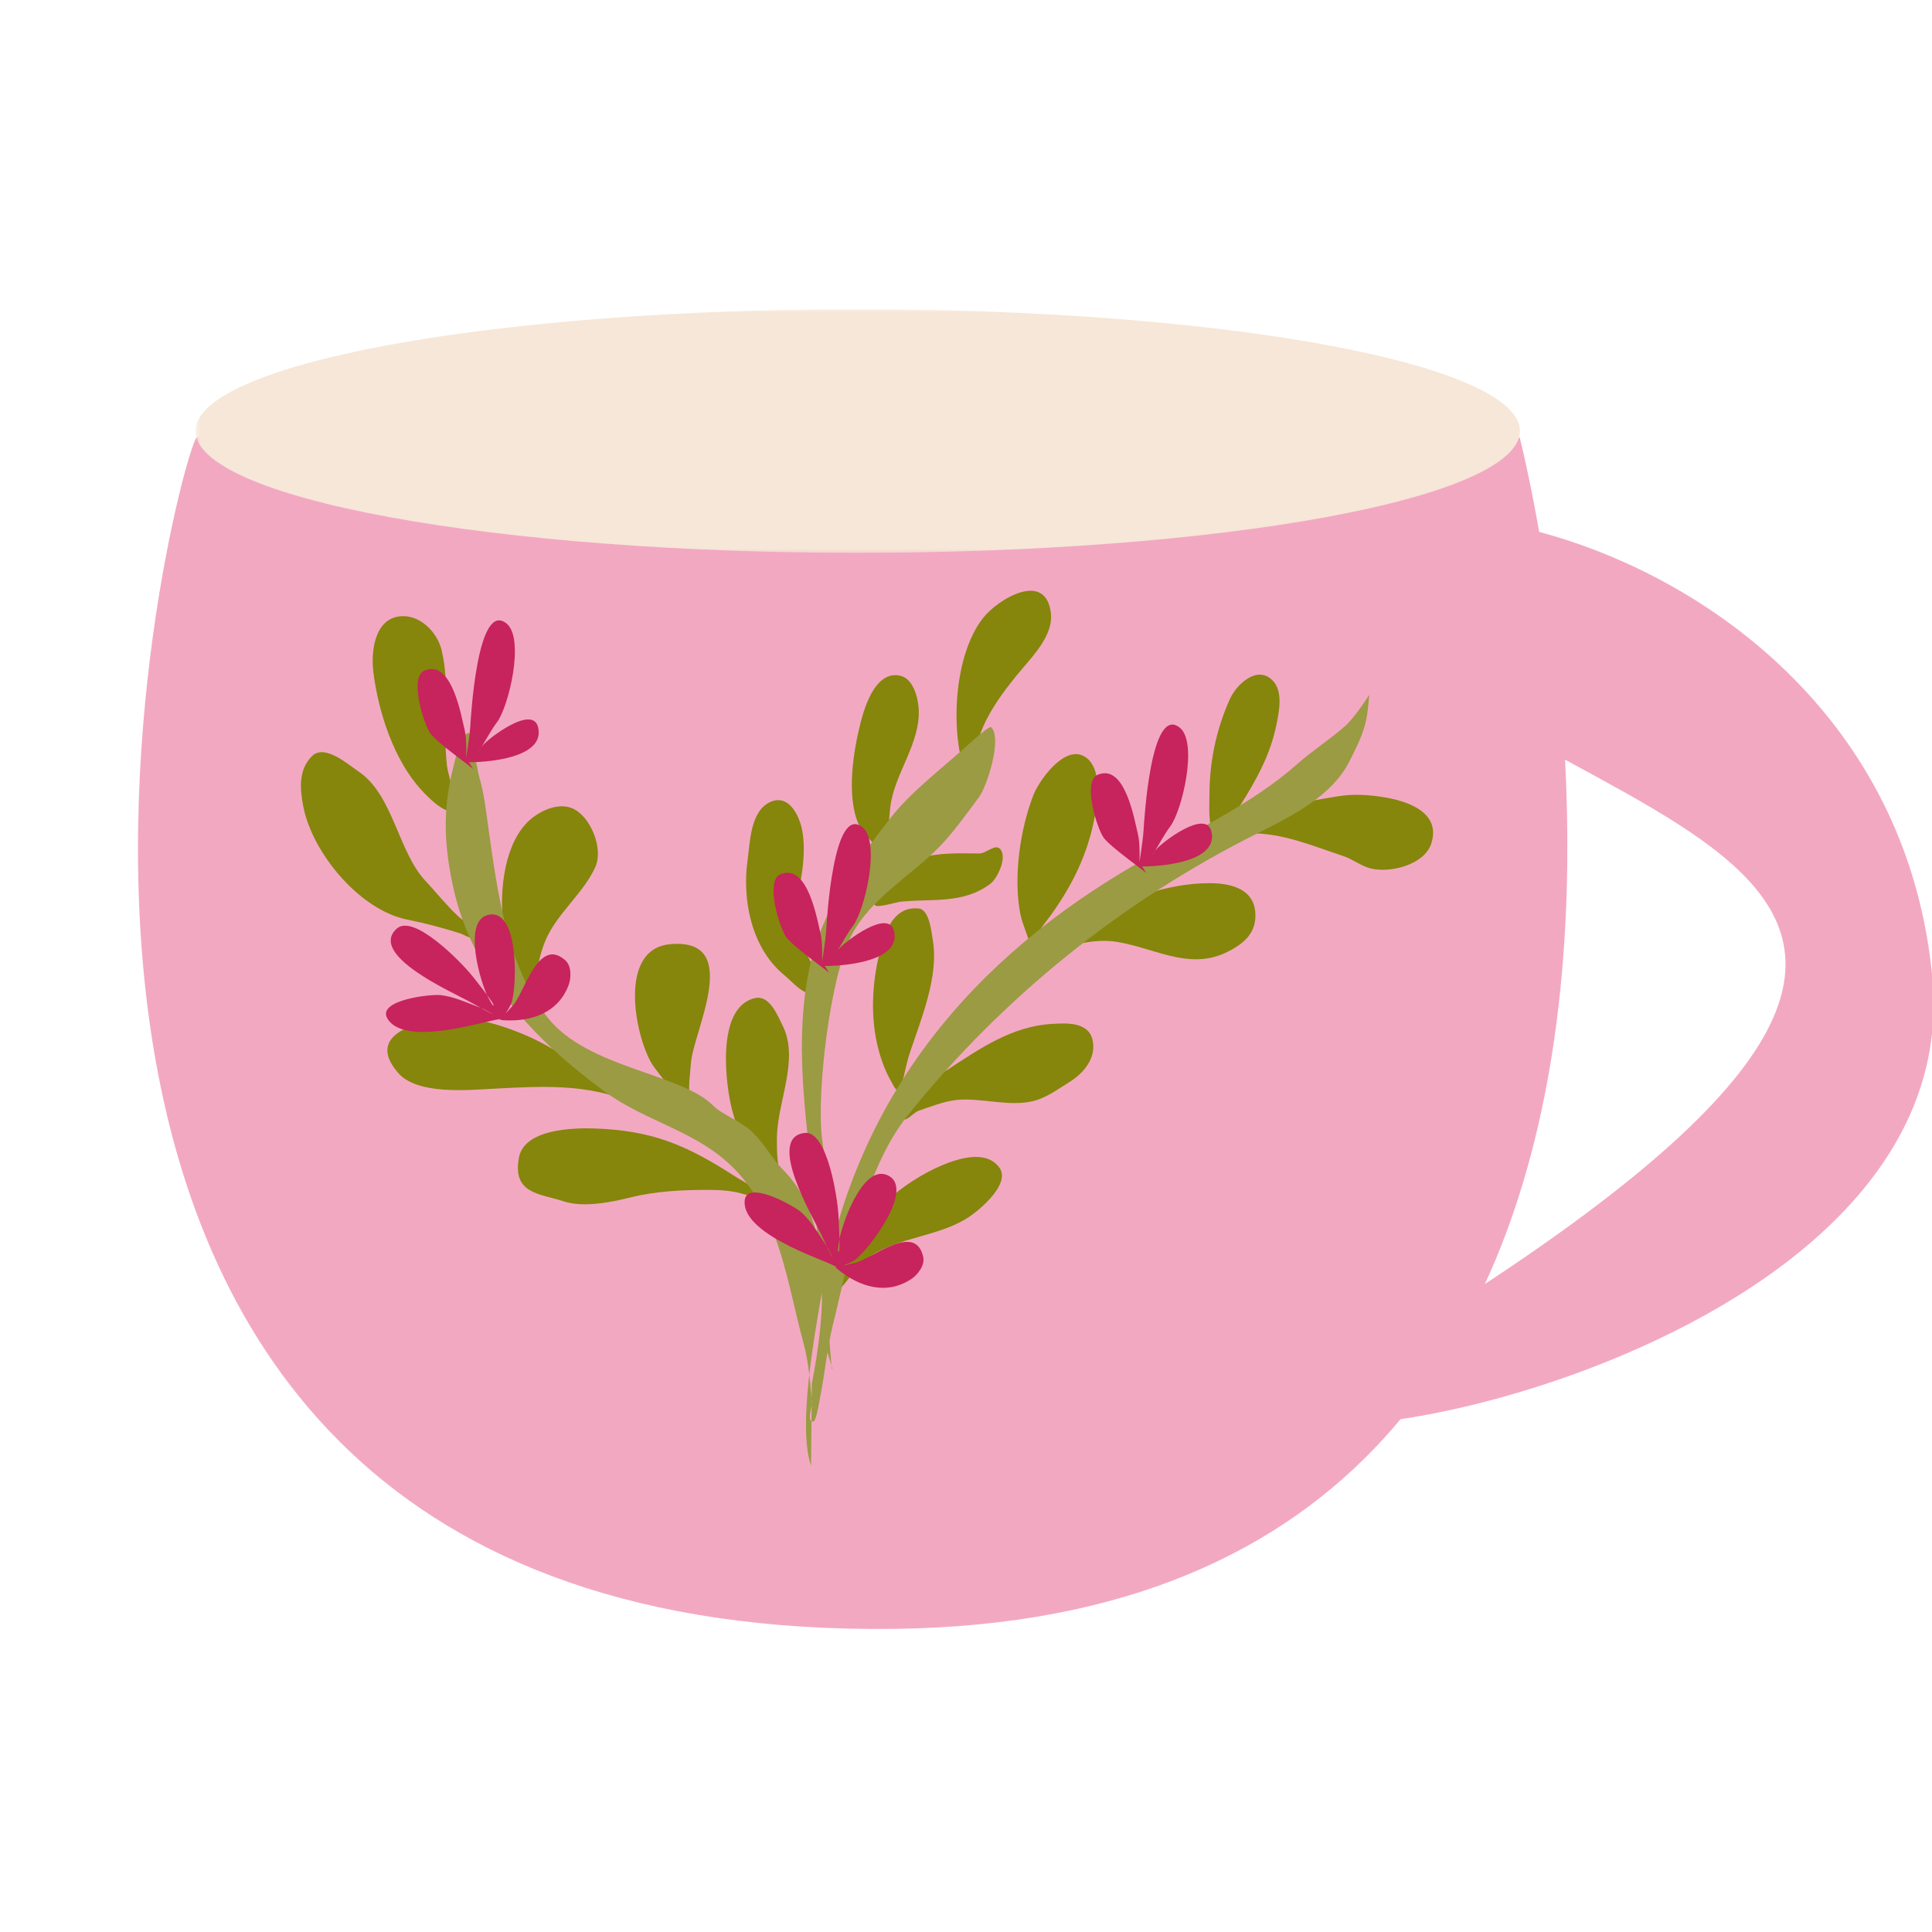 <svg width="294" height="294" viewBox="0 0 294 294" fill="none" xmlns="http://www.w3.org/2000/svg">
<g clip-path="url(#clip0_1_1187)">
<path fill-rule="evenodd" clip-rule="evenodd" d="M29.91 66.578H231.259C231.259 66.578 277.566 246.068 136.165 247.87C-20.122 249.859 26.956 70.016 29.91 66.578Z" fill="#F3A8C2"/>
<path fill-rule="evenodd" clip-rule="evenodd" d="M208.457 94.844C182.191 64.828 286.811 73.391 294.045 148.641C300.003 210.703 171.92 227.87 202.243 210.068C337.686 130.547 238.597 129.281 208.457 94.844Z" fill="#F3A8C2"/>
<mask id="mask0_1_1187" style="mask-type:luminance" maskUnits="userSpaceOnUse" x="29" y="47" width="204" height="38">
<path d="M29.665 47H232.331V84.453H29.665V47Z" fill="white"/>
</mask>
<g mask="url(#mask0_1_1187)">
<path d="M231.29 65.588C231.29 66.193 231.128 66.802 230.805 67.406C230.483 68.01 229.998 68.609 229.352 69.203C228.712 69.802 227.91 70.385 226.951 70.969C225.993 71.552 224.884 72.12 223.618 72.682C222.358 73.245 220.946 73.792 219.389 74.328C217.837 74.865 216.139 75.38 214.305 75.885C212.472 76.391 210.509 76.88 208.415 77.349C206.321 77.818 204.108 78.266 201.774 78.698C199.441 79.125 196.998 79.531 194.446 79.917C191.894 80.302 189.248 80.667 186.503 81C183.759 81.338 180.93 81.651 178.024 81.938C175.113 82.224 172.134 82.484 169.082 82.713C166.035 82.948 162.93 83.151 159.769 83.328C156.613 83.505 153.415 83.651 150.18 83.771C146.941 83.891 143.68 83.979 140.394 84.037C137.113 84.099 133.821 84.125 130.519 84.125C127.217 84.125 123.925 84.099 120.644 84.037C117.358 83.979 114.097 83.891 110.858 83.771C107.623 83.651 104.425 83.505 101.269 83.328C98.108 83.151 95.003 82.948 91.957 82.713C88.904 82.484 85.925 82.224 83.014 81.938C80.108 81.651 77.279 81.338 74.535 81C71.79 80.667 69.144 80.302 66.592 79.917C64.04 79.531 61.597 79.125 59.264 78.698C56.931 78.266 54.717 77.818 52.623 77.349C50.529 76.88 48.566 76.391 46.733 75.885C44.899 75.38 43.201 74.865 41.649 74.328C40.092 73.792 38.681 73.245 37.42 72.682C36.154 72.12 35.045 71.552 34.087 70.969C33.128 70.385 32.326 69.802 31.686 69.203C31.04 68.609 30.555 68.01 30.233 67.406C29.91 66.802 29.748 66.193 29.748 65.588C29.748 64.979 29.91 64.375 30.233 63.771C30.555 63.167 31.04 62.568 31.686 61.969C32.326 61.375 33.128 60.786 34.087 60.208C35.045 59.625 36.154 59.052 37.42 58.495C38.681 57.932 40.092 57.385 41.649 56.849C43.201 56.312 44.899 55.792 46.733 55.286C48.566 54.781 50.529 54.297 52.623 53.828C54.717 53.359 56.931 52.906 59.264 52.479C61.597 52.047 64.04 51.641 66.592 51.255C69.144 50.87 71.79 50.51 74.535 50.172C77.279 49.833 80.108 49.526 83.014 49.24C85.925 48.953 88.904 48.693 91.957 48.458C95.003 48.229 98.108 48.021 101.269 47.849C104.425 47.672 107.623 47.521 110.858 47.406C114.097 47.286 117.358 47.198 120.644 47.135C123.925 47.078 127.217 47.047 130.519 47.047C133.821 47.047 137.113 47.078 140.394 47.135C143.68 47.198 146.941 47.286 150.18 47.406C153.415 47.521 156.613 47.672 159.769 47.849C162.93 48.021 166.035 48.229 169.082 48.458C172.134 48.693 175.113 48.953 178.024 49.24C180.93 49.526 183.759 49.833 186.503 50.172C189.248 50.51 191.894 50.87 194.446 51.255C196.998 51.641 199.441 52.047 201.774 52.479C204.108 52.906 206.321 53.359 208.415 53.828C210.509 54.297 212.472 54.781 214.305 55.286C216.139 55.792 217.837 56.312 219.389 56.849C220.946 57.385 222.358 57.932 223.618 58.495C224.884 59.052 225.993 59.625 226.951 60.208C227.91 60.786 228.712 61.375 229.352 61.969C229.998 62.568 230.483 63.167 230.805 63.771C231.128 64.375 231.29 64.979 231.29 65.588Z" fill="#F6E7D8"/>
</g>
<path fill-rule="evenodd" clip-rule="evenodd" d="M127.472 194.745C127.285 193.813 128.503 192.302 128.811 191.391C130.852 185.255 137.587 179.729 143.399 177.307C145.936 176.255 150.045 174.964 152.055 177.646C153.837 180.031 149.389 183.818 147.811 184.943C143.108 188.302 136.446 188.125 131.863 191.563C130.175 192.828 129.191 194.745 127.957 195.974" fill="#85860B"/>
<path fill-rule="evenodd" clip-rule="evenodd" d="M138.123 167.745C137.983 166.568 143.014 163.557 144.196 162.781C149.16 159.536 154.014 156.151 160.134 155.807C162.222 155.693 165.561 155.469 166.238 158.172C166.925 160.927 164.93 163.307 162.748 164.651C161.066 165.688 159.337 166.995 157.394 167.51C153.654 168.51 149.389 167.005 145.566 167.385C143.665 167.578 141.576 168.427 139.837 169.005C139.108 169.25 138.207 170.375 137.597 170.375C137.483 170.375 138.649 168.328 138.847 168.135" fill="#85860B"/>
<path fill-rule="evenodd" clip-rule="evenodd" d="M160.415 145.042C159.477 143.198 164.608 140.755 165.863 139.995C171.196 136.76 177.769 134.396 184.045 134.396C187.092 134.396 190.686 135.141 191.014 138.75C191.295 141.88 189.373 143.557 186.779 144.854C180.717 147.885 175.227 143.901 169.222 143.234C167.144 143 164.05 143.453 162.503 144.229C161.889 144.536 161.404 144.776 160.759 145.104C160.488 145.24 159.816 145.599 159.889 145.599" fill="#85860B"/>
<path fill-rule="evenodd" clip-rule="evenodd" d="M191.556 125.557C191.248 123.651 195.988 122.818 197.238 122.443C199.024 121.906 200.889 121.641 202.717 121.323C203.931 121.109 205.097 120.948 206.332 120.948C210.066 120.948 219.915 122.036 217.785 128.417C216.722 131.604 211.545 132.896 208.571 132.151C207.113 131.792 205.873 130.755 204.462 130.286C199.274 128.557 195.259 126.797 190.144 126.797" fill="#85860B"/>
<path fill-rule="evenodd" clip-rule="evenodd" d="M136.607 165.865C136.274 165.943 135.847 164.974 135.732 164.771C134.857 163.313 134.186 161.557 133.738 159.917C132.331 154.766 132.696 149.073 134.113 143.979C134.91 141.109 136.321 137.865 139.837 138.255C141.446 138.432 141.759 141.917 141.956 143.109C142.873 148.609 140.18 155.031 138.467 160.167C137.936 161.766 137.665 163.401 137.222 165.021C137.05 165.656 136.977 167.854 136.977 167.635" fill="#85860B"/>
<path fill-rule="evenodd" clip-rule="evenodd" d="M156.785 144.099C156.613 142.724 155.623 140.849 155.279 139.125C154.154 133.495 155.253 126.109 157.274 120.948C158.092 118.849 161.92 113.344 164.993 115.094C167.373 116.458 167.175 120.484 166.858 122.693C165.962 128.953 163.613 134.083 160.009 139.125C158.915 140.651 157.493 142.214 157.019 144.104C156.894 144.63 156.649 146.99 156.649 146.594" fill="#85860B"/>
<path fill-rule="evenodd" clip-rule="evenodd" d="M184.707 126.88C183.832 125.25 184.045 123 184.045 121.073C184.045 116 185.055 111.042 187.154 106.38C188.16 104.146 191.295 101.182 193.628 103.516C195.29 105.177 194.654 108.229 194.248 110.24C193.332 114.839 191.144 118.766 188.649 122.693C187.42 124.625 184.915 126.557 184.915 129.042" fill="#85860B"/>
<path fill-rule="evenodd" clip-rule="evenodd" d="M117.42 183.182C116.404 181.5 113.154 179.854 111.467 178.771C104.332 174.188 99.113 172.01 90.467 171.724C87.207 171.615 79.759 171.792 78.962 176.182C77.957 181.714 82.144 181.604 85.722 182.797C88.774 183.813 93.014 182.948 95.936 182.219C99.701 181.276 103.722 181.068 107.722 181.068C110.493 181.068 112.832 181.323 115.201 182.505C115.686 182.75 117.212 183.453 117.212 183.802" fill="#85860B"/>
<path fill-rule="evenodd" clip-rule="evenodd" d="M99.712 168.698C97.009 164.661 90.587 163.479 86.587 161.083C84.311 159.719 82.029 158.359 79.535 157.344C76.805 156.229 74.144 155.339 71.196 155.042C67.134 154.635 54.529 156.208 60.556 163.24C63.457 166.62 71.144 165.885 74.936 165.682C83.592 165.229 90.477 164.823 98.233 168.703" fill="#85860B"/>
<path fill-rule="evenodd" clip-rule="evenodd" d="M72.274 142.526C71.998 143.125 70.524 142.214 70.191 142.099C67.644 141.255 64.665 140.479 61.993 139.943C54.681 138.479 47.566 129.792 46.175 122.833C45.613 120.031 45.404 117.13 47.467 115.068C49.394 113.146 52.951 116.323 54.514 117.37C59.957 120.995 60.561 129.885 65.014 134.339C65.826 135.146 71.055 141.536 71.055 139.943" fill="#85860B"/>
<path fill-rule="evenodd" clip-rule="evenodd" d="M80.009 150.714C79.977 150.823 78.696 148.49 78.535 148.141C77.529 146 76.998 143.729 76.66 141.38C75.967 136.495 76.462 129.323 79.967 125.422C81.524 123.693 84.623 122.021 87.014 122.974C89.837 124.104 91.852 129.089 90.613 131.891C88.863 135.823 84.936 138.854 83.134 142.818C82.269 144.714 81.863 146.969 81.41 149.005C81.259 149.682 81.118 150.469 81.118 151.161C81.118 151.286 81.118 152.214 81.118 151.88" fill="#85860B"/>
<path fill-rule="evenodd" clip-rule="evenodd" d="M105.029 168.104C104.769 169.307 99.795 162.844 99.238 161.943C96.675 157.807 93.925 144.417 101.972 143.682C113.181 142.661 105.477 156.958 105.139 161.802C104.998 163.714 104.696 165.474 104.988 167.411C105.087 168.031 105.858 170.573 105.858 170.427" fill="#85860B"/>
<path fill-rule="evenodd" clip-rule="evenodd" d="M118.222 181.063C118.233 181.568 116.269 178.516 116.061 178.193C115.066 176.594 113.962 174.964 113.045 173.302C112.326 172.005 111.858 170.557 111.467 169.135C110.441 165.427 108.805 153.234 114.91 151.88C117.123 151.391 118.347 154.573 119.087 156.047C121.712 161.302 118.222 167.719 118.222 173.302C118.222 175.318 118.264 177.109 118.795 179.057C118.894 179.417 119.373 182.354 119.373 181.214" fill="#85860B"/>
<path fill-rule="evenodd" clip-rule="evenodd" d="M69.18 123.536C67.462 123.724 65.217 121.396 64.149 120.245C59.91 115.651 57.571 108.323 56.816 102.271C56.436 99.203 56.972 94.214 60.842 93.787C63.847 93.453 66.503 96.156 67.17 98.818C68.623 104.635 67.3 110.776 68.035 116.651C68.154 117.625 69.847 123.984 70.477 123.984" fill="#85860B"/>
<path fill-rule="evenodd" clip-rule="evenodd" d="M122.816 151.042C121.774 150.849 120.305 149.182 119.227 148.286C114.399 144.26 112.894 136.995 113.764 130.885C114.128 128.328 114.154 123.568 117.071 122.115C119.91 120.698 121.462 123.87 121.962 125.854C122.748 128.99 122.102 133.911 121.097 136.922C120.852 137.661 120.55 140.573 120.956 141.38C121.446 142.359 124.264 148.094 124.264 148.573" fill="#85860B"/>
<path fill-rule="evenodd" clip-rule="evenodd" d="M134.592 130.865C134.045 128.964 131.462 127.37 130.592 125.276C128.774 120.927 129.873 114.146 131.019 109.745C131.649 107.323 133.363 101.922 137.061 102.844C138.957 103.318 139.675 106.099 139.79 107.734C140.175 113.078 136.087 117.672 135.477 122.833C135.3 124.38 134.717 130.453 135.623 130.453" fill="#85860B"/>
<path fill-rule="evenodd" clip-rule="evenodd" d="M146.727 117.182C144.649 110.859 145.191 99.708 149.571 94.073C151.821 91.177 159.186 86.719 159.925 93.354C160.222 96.068 158.123 98.766 156.472 100.688C153.134 104.583 148.42 110.245 148.42 115.641" fill="#85860B"/>
<path fill-rule="evenodd" clip-rule="evenodd" d="M137.503 133.557C136.832 129.266 146.707 129.88 148.993 129.88C150.076 129.88 151.394 128.396 152.16 129.161C153.378 130.38 151.759 133.703 150.722 134.479C146.571 137.594 141.951 136.724 137.061 137.214C136.529 137.266 133.55 138.156 133.175 137.786C132.373 136.984 134.243 135.078 134.613 134.339" fill="#85860B"/>
<path fill-rule="evenodd" clip-rule="evenodd" d="M123.42 223.031C121.347 217.135 124.014 202.823 125.045 196.786C130.17 166.906 147.821 145.797 173.576 131.083C181.451 126.578 190.597 122.318 197.41 116.266C199.738 114.198 202.415 112.51 204.712 110.469C206.201 109.146 208.363 105.745 208.363 105.745C208.363 105.745 208.175 108.193 207.93 109.396C207.477 111.688 206.389 113.781 205.358 115.833C202.691 121.172 196.498 124.234 191.399 126.786C170.805 137.083 152.519 151.766 138.144 169.729C131.42 178.135 129.29 191.401 126.764 201.51C125.868 205.099 125.561 208.797 124.832 212.458C124.753 212.844 124.238 216.323 123.753 216.323C122.68 216.323 123.639 214.177 123.54 213.104C123.274 210.172 123.035 207.161 122.253 204.302C119.858 195.51 118.727 185.599 112.378 178.536C106.628 172.151 98.613 170.948 91.977 166.078C81.342 158.286 71.93 148.354 68.998 135.161C67.571 128.724 67.316 123.099 68.998 116.693C69.165 116.063 70.082 111.542 71.363 111.542C71.675 111.542 72.774 117.682 72.863 117.984C73.712 120.813 73.957 123.464 74.368 126.359C75.712 135.786 77.186 147.167 83.389 154.917C89.503 162.563 103.618 163.333 108.509 168.229C109.993 169.708 112.863 170.646 114.524 172.307C116.712 174.495 117.389 176.245 119.248 178.104C126.988 185.844 125.509 200.688 123.54 210.526" fill="#9A9B42"/>
<path fill-rule="evenodd" clip-rule="evenodd" d="M126.566 208.24C127.055 209.193 125.941 206.182 125.769 205.125C125.363 202.552 125.43 202.656 125.264 200.047C124.863 193.615 124.384 187.172 123.743 180.745C122.608 169.453 120.8 158.391 123.233 147.057C125.035 138.646 130.404 130.974 135.592 124.37C138.722 120.391 143.529 116.797 147.274 113.365C147.456 113.203 150.555 110.38 150.831 110.656C152.545 112.375 150.186 119.693 148.967 121.323C147.061 123.87 144.951 126.859 142.706 129.109C138.425 133.391 132.29 136.901 129.498 142.484C126.3 148.885 124.222 166.286 125.097 173.297C126.029 180.75 127.701 189.318 125.602 196.661" fill="#9A9B42"/>
<path fill-rule="evenodd" clip-rule="evenodd" d="M253.779 178.995C253.66 179.026 253.727 179.01 253.555 179.01Z" fill="#85860B"/>
<path fill-rule="evenodd" clip-rule="evenodd" d="M76.217 155.135C75.852 154.62 61.852 159.734 58.972 155.026C57.248 152.203 65.483 151.245 67.076 151.432C69.201 151.677 71.196 152.667 73.191 153.38C73.889 153.635 75.139 154.453 75.139 154.453L71.243 152.313C68.831 150.984 55.946 145.286 60.383 141.307C62.983 138.979 70.217 146.479 71.733 148.349C72.081 148.781 75.436 152.922 75.087 153.016C74.925 153.057 74.425 152.021 74.29 151.771C73.175 149.74 70.347 140.26 74.206 139.245C79.102 137.948 78.67 150.464 77.8 152.698C77.581 153.245 76.946 154.24 76.946 154.24C76.946 154.24 77.665 153.422 78.04 153.026C79.785 151.188 81.904 142.401 86.045 146.156C87.014 147.036 86.91 148.87 86.545 149.859C84.951 154.177 80.795 155.505 76.602 155.255C76.368 155.245 76.035 155.13 75.941 155.297" fill="#C7235C"/>
<path fill-rule="evenodd" clip-rule="evenodd" d="M127.279 192.865C127.279 192.234 112.92 188.25 113.316 182.74C113.555 179.443 120.811 183.458 122.003 184.536C123.587 185.974 124.634 187.938 125.837 189.682C126.259 190.292 126.8 191.682 126.8 191.682L124.878 187.677C123.691 185.193 116.524 173.063 122.451 172.406C125.915 172.026 127.436 182.333 127.576 184.74C127.613 185.292 127.93 190.615 127.592 190.484C127.436 190.427 127.634 189.292 127.665 189.01C127.941 186.708 131.16 177.354 134.889 178.771C139.623 180.568 131.988 190.495 129.983 191.802C129.488 192.125 128.394 192.563 128.394 192.563C128.394 192.563 129.451 192.313 129.988 192.214C132.477 191.734 139.311 185.818 140.493 191.286C140.774 192.563 139.618 193.995 138.748 194.583C134.936 197.167 130.785 195.828 127.519 193.188C127.337 193.042 127.134 192.755 126.962 192.839" fill="#C7235C"/>
<path fill-rule="evenodd" clip-rule="evenodd" d="M174.488 132.943C174.509 132.745 168.998 128.948 167.925 127.443C166.941 126.047 164.691 118.922 167.035 117.906C171.227 116.094 172.644 124.854 173.18 127.026C173.514 128.365 173.394 131.182 173.394 131.182C173.394 131.182 173.91 128.036 174.014 126.448C174.123 124.807 175.118 107.125 179.55 110.75C182.321 113.021 179.899 123.359 178.066 125.781C177.18 126.958 176.467 128.359 175.686 129.594C175.509 129.87 175.154 130.422 175.154 130.422C175.154 130.422 175.623 129.615 175.925 129.271C177.014 128.036 183.498 123.12 184.337 126.505C185.665 131.896 173.753 131.906 173.8 131.828" fill="#C7235C"/>
<path fill-rule="evenodd" clip-rule="evenodd" d="M126.196 148.089C126.212 147.896 120.706 144.099 119.634 142.594C118.644 141.198 116.399 134.073 118.743 133.057C122.936 131.245 124.352 140 124.889 142.172C125.217 143.51 125.102 146.333 125.102 146.333C125.102 146.333 125.613 143.182 125.722 141.594C125.826 139.953 126.821 122.276 131.259 125.901C134.029 128.172 131.608 138.51 129.774 140.932C128.889 142.104 128.175 143.51 127.389 144.745C127.217 145.021 126.863 145.573 126.863 145.573C126.863 145.573 127.331 144.766 127.634 144.422C128.722 143.182 135.201 138.271 136.04 141.656C137.373 147.047 125.462 147.052 125.509 146.974" fill="#C7235C"/>
<path fill-rule="evenodd" clip-rule="evenodd" d="M72.035 117.083C72.05 116.891 66.545 113.094 65.472 111.583C64.488 110.193 62.238 103.068 64.582 102.052C68.774 100.24 70.191 108.995 70.727 111.167C71.061 112.505 70.941 115.323 70.941 115.323C70.941 115.323 71.451 112.177 71.561 110.589C71.67 108.948 72.66 91.266 77.097 94.896C79.868 97.162 77.446 107.5 75.613 109.927C74.727 111.099 74.014 112.505 73.227 113.734C73.055 114.01 72.701 114.563 72.701 114.563C72.701 114.563 73.17 113.755 73.472 113.411C74.561 112.177 81.045 107.266 81.878 110.651C83.212 116.042 71.3 116.047 71.347 115.969" fill="#C7235C"/>
</g>
<defs>
<clipPath id="clip0_1_1187">
<rect width="294" height="294" fill="white"/>
</clipPath>
</defs>
</svg>

